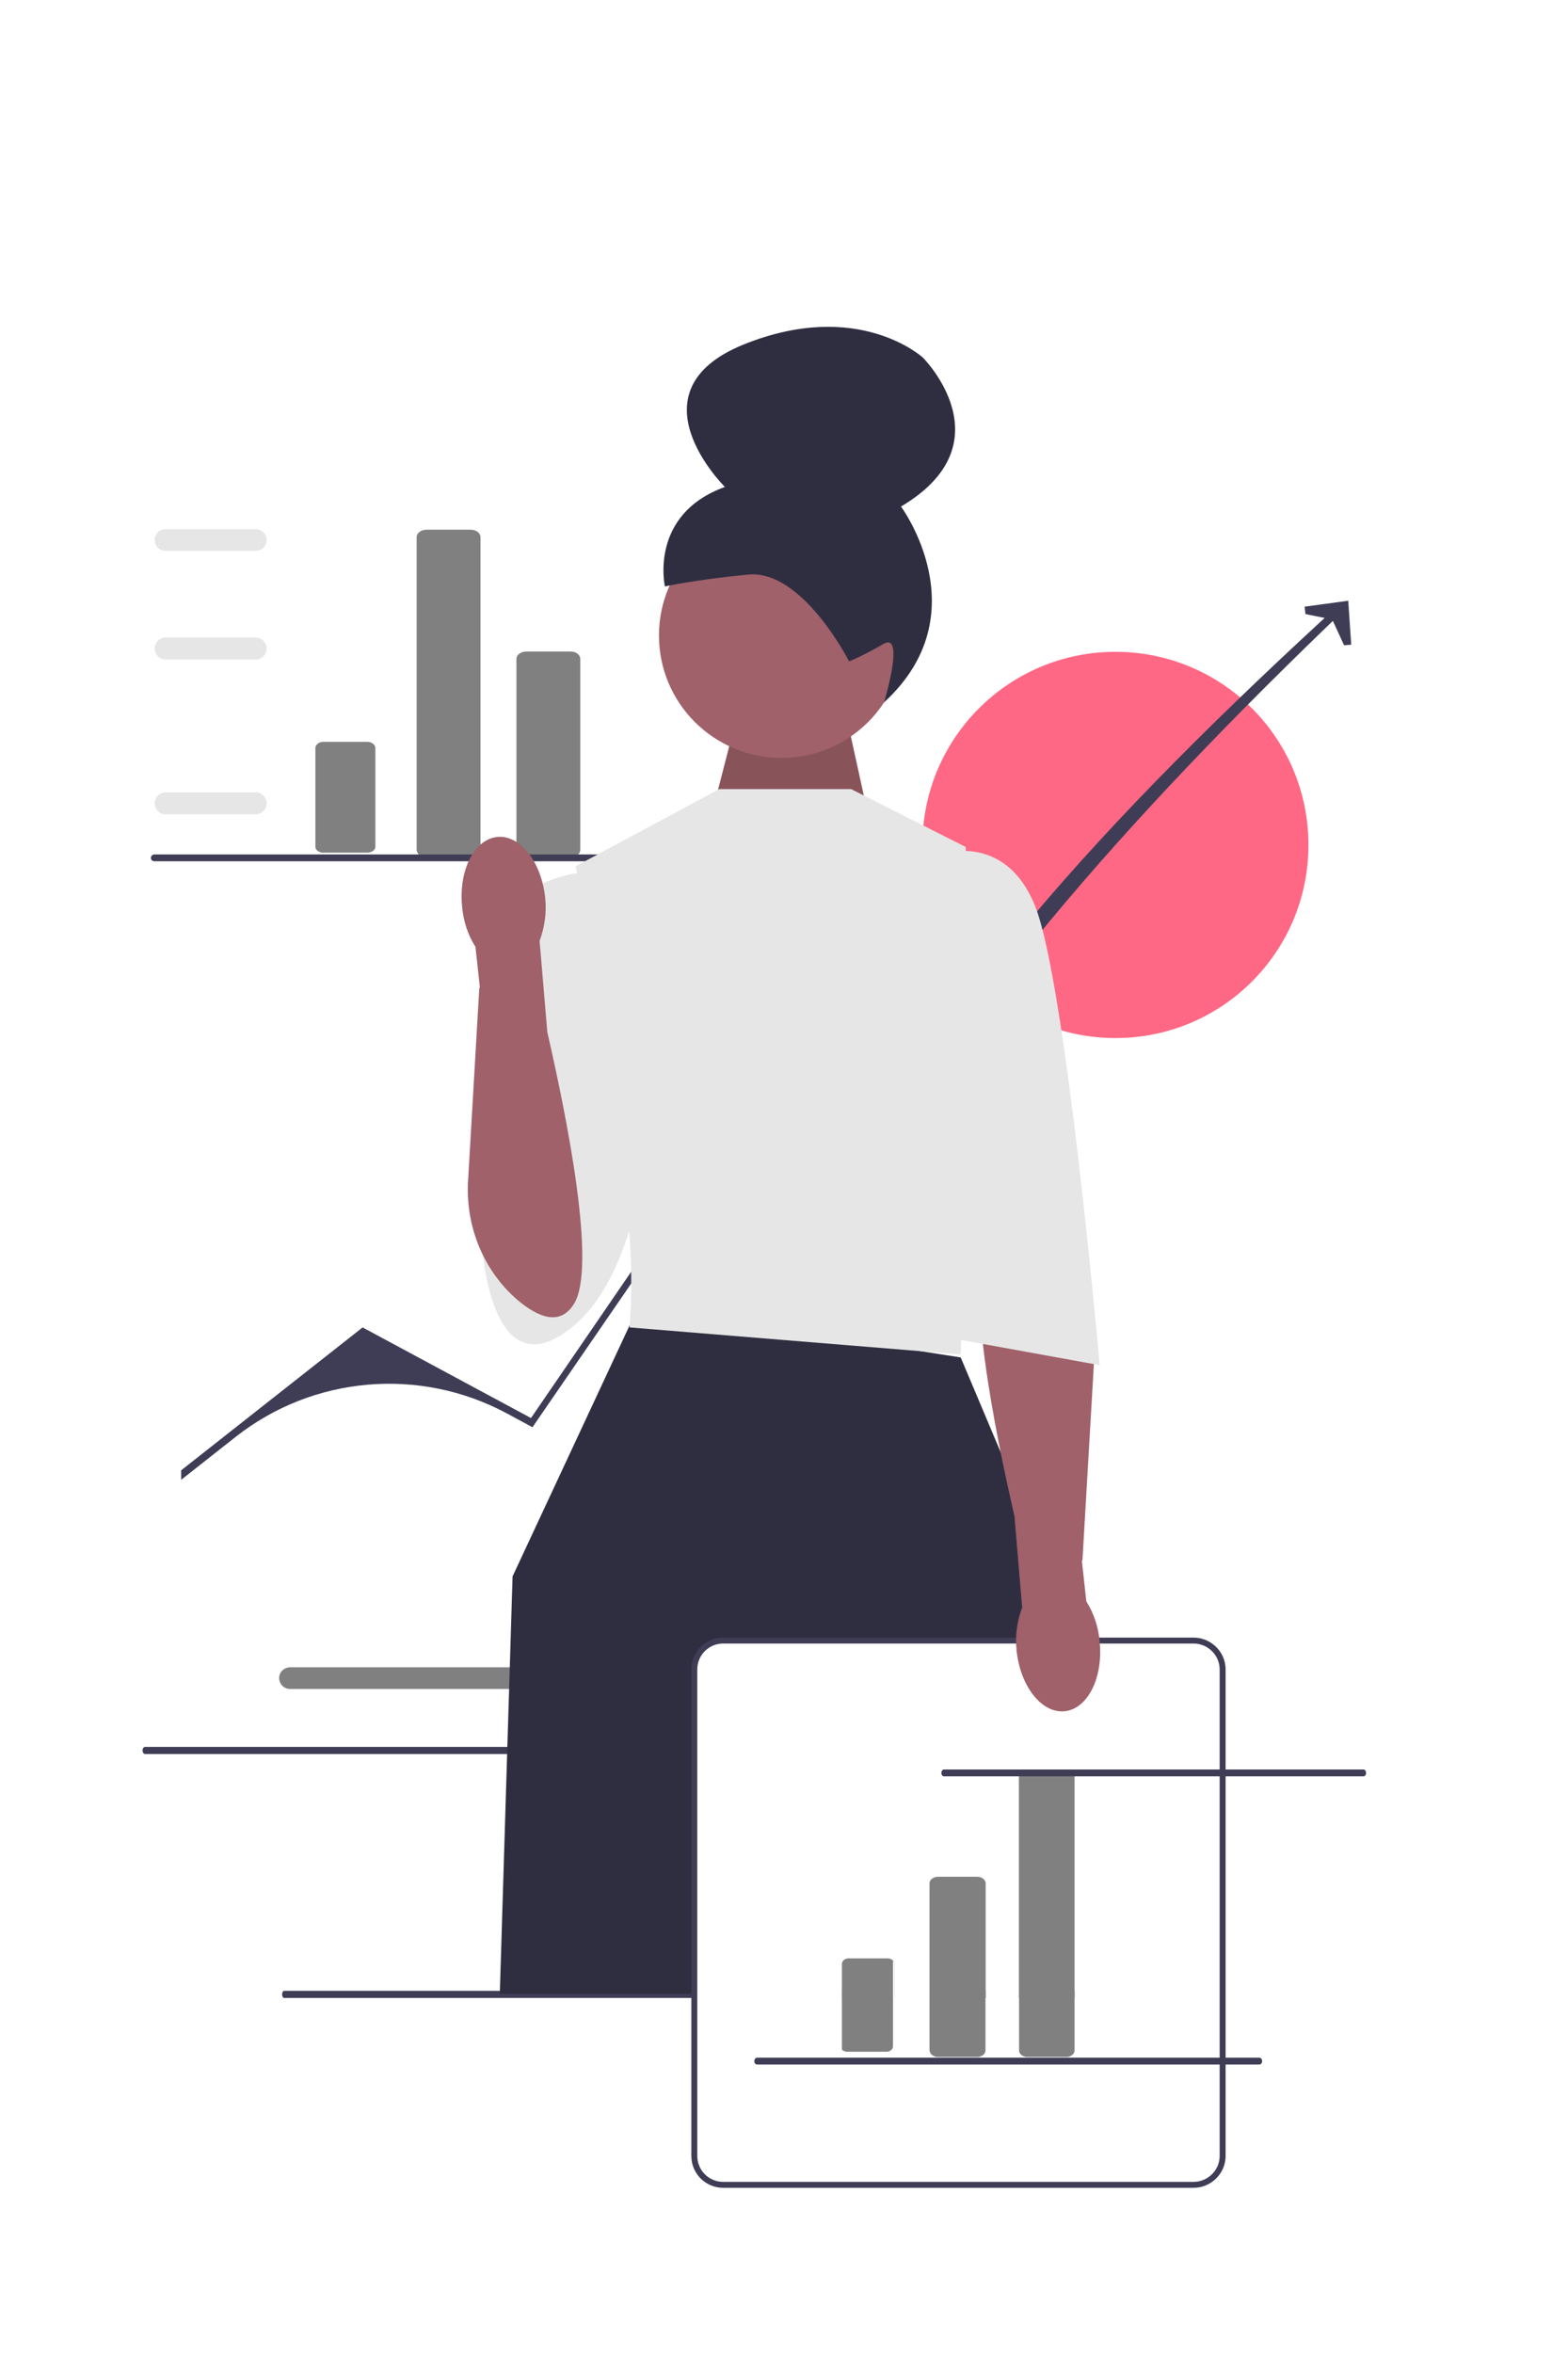 <svg version="1.2" xmlns="http://www.w3.org/2000/svg" viewBox="0 0 528 792" width="528" height="792">
	<rect x="0" y="0" width="528" height="792" fill="#808080" stroke="none"/>
	<title>tree-svg (1)-svg</title>
	<style>
		.s0 { fill: #ffffff } 
		.s1 { fill: #3f3d56 } 
		.s2 { fill: #ff6884 } 
		.s3 { fill: #89535a } 
		.s4 { fill: #a0616a } 
		.s5 { fill: #2f2e41 } 
		.s6 { fill: #e6e6e6 } 
	</style>
	<g id="Layer">
		<path id="Layer 1" fill-rule="evenodd" class="s0" d="m-27-17h587v839h-587zm135.8 266.7c-1.4 0-2.6 1-2.6 2.1v33.2c0 1.1 1.2 2 2.6 2h14.9c1.5 0 2.7-0.9 2.7-2v-33.2c0-1.1-1.2-2.1-2.7-2.1zm49.7 38.9c1.8 0 3.3-1.2 3.3-2.6v-105.2c0-1.4-1.5-2.5-3.3-2.5h-14.9c-1.8 0-3.3 1.1-3.3 2.5v105.2c0 1.4 1.5 2.6 3.3 2.6h14.9q0 0 0 0zm33.6 0c1.9 0 3.3-1.2 3.3-2.6v-64.2c0-1.4-1.4-2.5-3.3-2.5h-14.9c-1.8 0-3.3 1.1-3.3 2.5v64.2c0 1.4 1.5 2.6 3.3 2.6h14.9q0 0 0 0zm139.8 401.5v-56.2c0-1.2-1.3-2.2-2.9-2.2h-13.1c-1.6 0-2.9 1-2.9 2.2v56.2c0 1.3 1.3 2.3 2.9 2.3h13.1c1.6 0 2.9-1 2.9-2.3zm-46.6-32.1c-1.2 0-2.3 0.8-2.3 1.8v29c0 1 1.1 1.8 2.3 1.8h13.1c1.3 0 2.3-0.8 2.3-1.8v-29c0-1-1-1.8-2.3-1.8zm76.6 32.1v-92.1c0-1.2-1.3-2.2-2.8-2.2h-13.1c-1.6 0-2.9 1-2.9 2.2v92.1c0 1.3 1.3 2.3 2.9 2.3h13.1c1.5 0 2.8-1 2.8-2.3zm-183.8-121.6c2 0 3.6-1.6 3.6-3.7 0-2-1.6-3.6-3.6-3.6h-80.4c-2 0-3.7 1.6-3.7 3.6 0 2.1 1.7 3.7 3.7 3.7h80.4q0 0 0 0z"/>
		<path id="Layer" class="s1" d="m52 287.6h204.3c0.7 0 1.2 0.5 1.2 1.2 0 0.6-0.5 1.1-1.2 1.1h-204.3c-0.6 0-1.2-0.5-1.2-1.1 0-0.7 0.6-1.2 1.2-1.2z"/>
		<path id="Layer" class="s1" d="m48.8 588h141.6c0.5 0 0.9 0.5 0.9 1.2 0 0.6-0.4 1.2-0.9 1.2h-141.6c-0.4 0-0.8-0.6-0.8-1.2 0-0.7 0.4-1.2 0.8-1.2z"/>
	</g>
	<path id="Layer" class="s2" d="m375.6 349.4c-35.9 0-65-29.1-65-65 0-35.9 29.1-65 65-65 36 0 65 29.1 65 65 0 35.9-29 65-65 65z"/>
	<path id="Layer" fill-rule="evenodd" class="s1" d="m95.7 670.1h187.8v2.4h-187.8c-0.4 0-0.7-0.5-0.7-1.2 0-0.7 0.3-1.2 0.7-1.2zm217.3 0v2.4h-11.8v-2.4zm80.9 0c0.4 0 0.7 0.5 0.7 1.2 0 0.7-0.3 1.2-0.7 1.2h-32v-2.4zm-62.1 2.4v-2.4h11.3v2.4z"/>
	<g id="Layer">
		<path id="Layer copy" fill-rule="evenodd" class="s1" d="m122.1 446.8l56.7 30.5 71.2-103.9 30.8-12.1-0.3 4.4c-22.6 11.6-42.1 28.7-56.6 49.8l-44.6 64.9-8.7-4.7c-29.3-15.7-65.1-12.6-91.2 7.9l-18.4 14.5v-3.2z"/>
		<path id="Layer" fill-rule="evenodd" class="s1" d="m281.7 412.8c26-67.5 91.4-138.2 169.8-209.8l1.9 1.6c-73.5 70.3-136.4 141-172 212.5l-4.4-7.3v-4.8z"/>
		<path id="Layer" class="s1" d="m455 217l-2.4 0.2-4-8.7-9-1.8-0.3-2.5 14.7-2 1 14.8z"/>
	</g>
	<path id="Layer" class="s3" d="m240.7 270l8.7-33.7 34.2-1.7 10.2 46.5-53.1-11.1z"/>
	<path id="Layer" class="s4" d="m263.2 255.1c-22.8 0-41.3-18.4-41.3-41.2 0-22.8 18.5-41.2 41.3-41.2 22.7 0 41.2 18.4 41.2 41.2 0 22.8-18.5 41.2-41.2 41.2z"/>
	<path id="Layer" class="s5" d="m285.9 222.6c0 0-15.7-31-34-29.2-18.4 1.8-28 4-28 4 0 0-5.5-24.2 20.2-33.5 0 0-32.6-32.1 6.2-47.9 38.8-15.7 60.5 4.4 60.5 4.4 0 0 28.7 28.7-7.4 50.1 0 0 26.8 36.1-5.7 65.9 0 0 7.3-24.1-0.3-19.6-7.6 4.4-11.5 5.8-11.5 5.8q0 0 0 0z"/>
	<path id="Layer" fill-rule="evenodd" class="s5" d="m217.7 440.4l105.8 16.5 37.3 88.4-5.6 50.5h-9.2c-1.6 0-2.9 1-2.9 2.2v72.4h-11.2v-36.5c0-1.2-1.3-2.2-2.9-2.2h-13.1c-1.6 0-2.9 1-2.9 2.2v36.5h-11.8v-9.4c0-0.9-1.1-1.8-2.3-1.8h-13.1c-0.8 0-1.5 0.4-1.9 0.8l-17.9-58.5-31.2 69.6h-66.5l4.3-140.5 39.6-84.9z"/>
	<path id="Layer" class="s6" d="m286.6 265.6l38.6 19.5 1.7 68.5-3.4 102.3-111.5-9.1c0 0 2.6-29.5-3.4-52-6.1-22.6-3.5-52.9-3.5-52.9l-11.3-50.3 48.4-26h44.4q0 0 0 0z"/>
	<path id="Layer" class="s6" d="m220.3 344.2c0 0 2.6 76.3-26.5 101.5-29 25.2-31.6-27.8-31.6-27.8 0 0 3.5-89.3 7.8-106.7 4.3-17.3 31.2-18.2 31.2-18.2 0 0 19.1 51.2 19.1 51.2z"/>
	<path id="Layer" fill-rule="evenodd" class="s0" d="m401.9 735.4h-158.4c-5.3 0-9.7-4.4-9.7-9.7v-163.8c0-5.4 4.4-9.7 9.7-9.7h158.4c5.4 0 9.8 4.3 9.8 9.7v163.8c0 5.3-4.4 9.7-9.8 9.7zm-70-45.3v-56.2c0-1.2-1.3-2.2-2.9-2.2h-13.1c-1.6 0-2.9 1-2.9 2.2v56.2c0 1.3 1.3 2.3 2.9 2.3h13.1c1.6 0 2.9-1 2.9-2.3zm-46.1-30.9c-1.3 0-2.3 0.9-2.3 1.8v29.1c0 1 1 1.8 2.3 1.8h13.1c1.2 0 2.3-0.8 2.3-1.8v-29.1c0-0.9-1.1-1.8-2.3-1.8zm76.1 30.9v-92.1c0-1.2-1.3-2.2-2.9-2.2h-13c-1.6 0-2.9 1-2.9 2.2v92.1c0 1.3 1.3 2.3 2.9 2.3h13c1.6 0 2.9-1 2.9-2.3z"/>
	<path id="Layer" fill-rule="evenodd" class="s1" d="m401.9 736.4h-158.4c-5.9 0-10.7-4.8-10.7-10.7v-163.8c0-5.9 4.8-10.7 10.7-10.7h158.4c5.9 0 10.8 4.8 10.8 10.7v163.8c0 5.9-4.9 10.7-10.8 10.7zm-158.4-183.2c-4.8 0-8.7 3.9-8.7 8.7v163.8c0 4.8 3.9 8.7 8.7 8.7h158.4c4.8 0 8.8-3.9 8.8-8.7v-163.8c0-4.8-4-8.7-8.8-8.7z"/>
	<g id="Layer">
	</g>
	<g id="Layer">
	</g>
	<path id="Layer" class="s4" d="m342.3 555.4c-0.5-4.9 0.2-9.8 1.9-14.3l-2.6-30.8c-6.6-28.7-16.8-79.3-8.9-91.6 4.7-7.4 12-4.4 18.9 1.5 11.5 9.8 17.5 24.7 16.7 39.8l-3.8 65.2-0.2 0.1 1.5 13.7c2.6 4.1 4.1 8.8 4.5 13.7 1.2 12.1-4.1 22.6-11.9 23.3-7.7 0.7-14.9-8.5-16.1-20.6z"/>
	<path id="Layer" class="s6" d="m315.7 287.8c0 0 22.5-8.7 32.9 17.3 10.4 26.1 21.7 154.4 21.7 154.4l-52.9-9.6-1.7-162.1q0 0 0 0z"/>
	<g id="Layer">
		<path id="Layer" class="s6" d="m86.1 274.1h-30.4c-2 0-3.6-1.7-3.6-3.7 0-2 1.6-3.7 3.6-3.7h30.4c2 0 3.7 1.7 3.7 3.7 0 2-1.7 3.7-3.7 3.7z"/>
		<path id="Layer" class="s6" d="m86.1 222h-30.4c-2 0-3.6-1.7-3.6-3.7 0-2 1.6-3.7 3.6-3.7h30.4c2 0 3.7 1.7 3.7 3.7 0 2-1.7 3.7-3.7 3.7z"/>
		<path id="Layer" class="s6" d="m86.1 185.4h-30.4c-2 0-3.6-1.6-3.6-3.6 0-2.1 1.6-3.7 3.6-3.7h30.4c2 0 3.7 1.6 3.7 3.7 0 2-1.7 3.6-3.7 3.6z"/>
	</g>
	<path id="Layer" class="s1" d="m317.8 595.6h141.4c0.4 0 0.8 0.5 0.8 1.2 0 0.6-0.4 1.1-0.8 1.1h-141.4c-0.4 0-0.8-0.5-0.8-1.1 0-0.7 0.4-1.2 0.8-1.2z"/>
	<path id="Layer" class="s1" d="m255 692.6h169c0.6 0 1 0.5 1 1.2 0 0.6-0.4 1.1-1 1.1h-169c-0.6 0-1-0.5-1-1.1 0-0.7 0.4-1.2 1-1.2z"/>
	<path id="Layer" class="s4" d="m167.5 281.7c7.7-0.7 14.9 8.5 16.1 20.7 0.5 4.8-0.2 9.7-1.9 14.3l2.6 30.7c6.6 28.8 16.8 79.3 8.9 91.6-4.7 7.4-12 4.4-18.9-1.4-11.5-9.9-17.5-24.7-16.7-39.9l3.8-65.2h0.2l-1.5-13.8c-2.6-4.1-4.1-8.8-4.5-13.6-1.2-12.2 4.1-22.6 11.9-23.4z"/>
</svg>